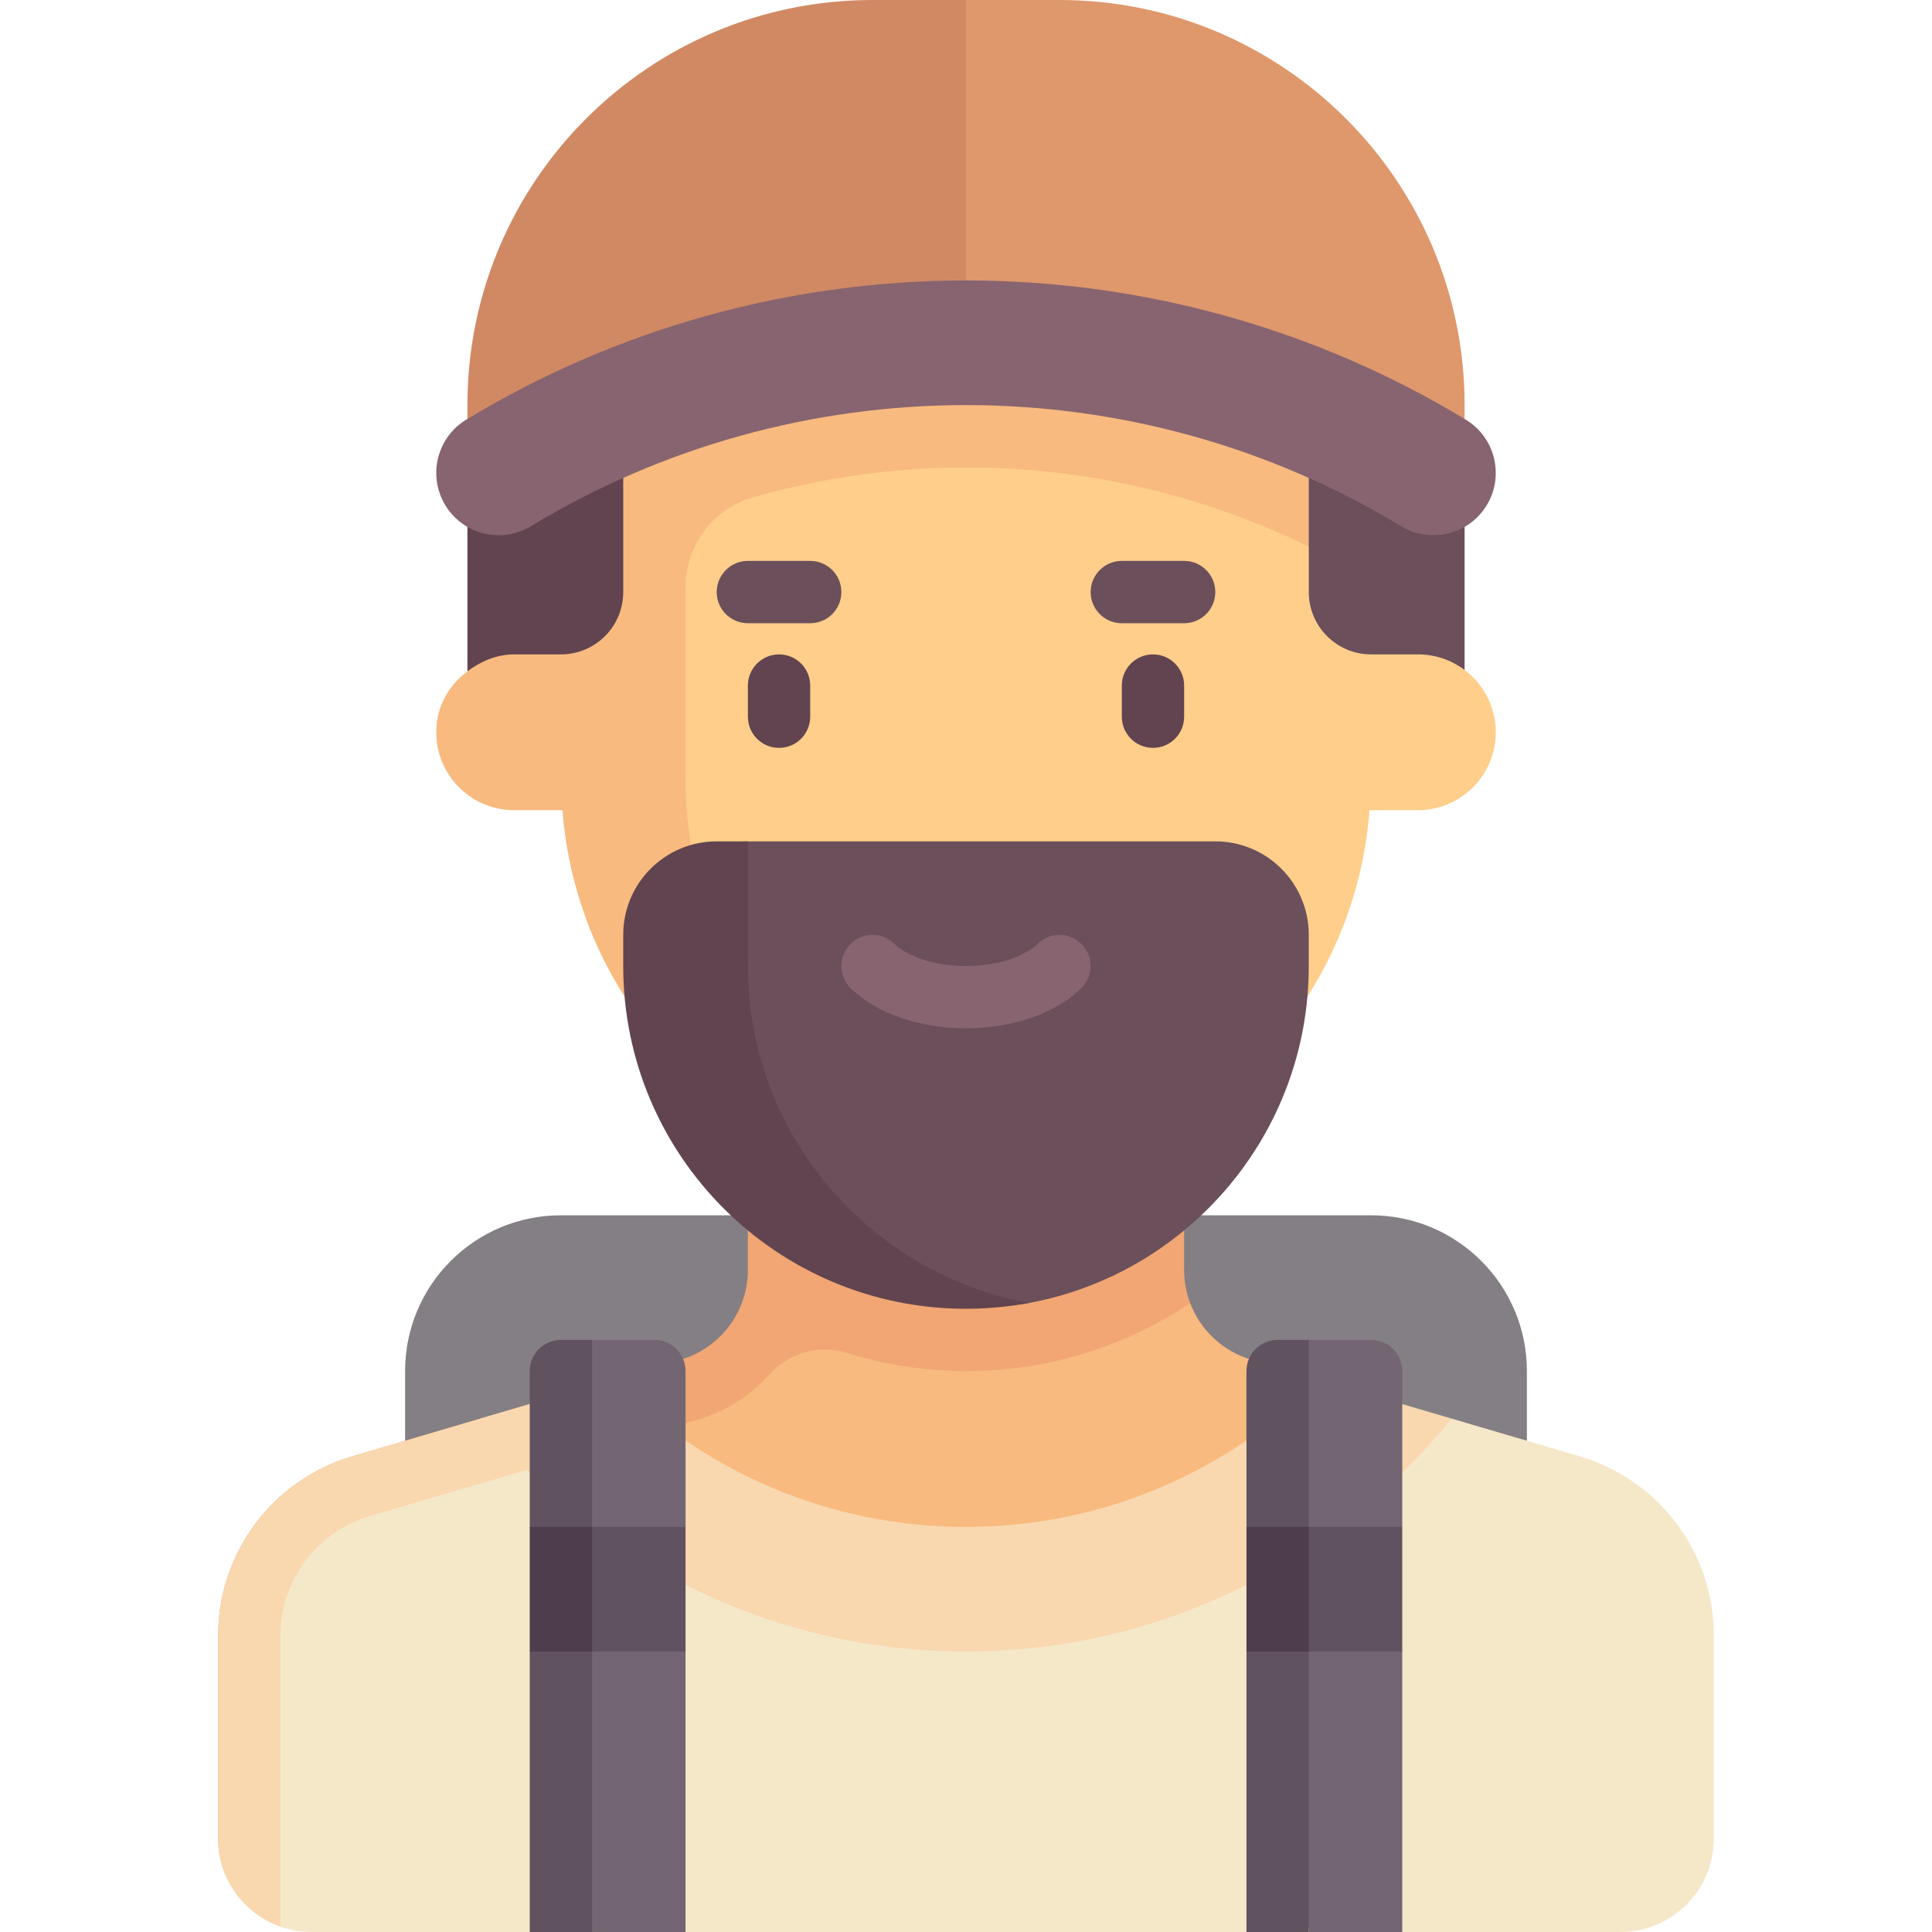<svg id="Capa_1" enable-background="new 0 0 512 512" height="512" viewBox="0 0 512 512" width="512" xmlns="http://www.w3.org/2000/svg"><g><g><path d="m363.355 322.065h-214.71c-22.804 0-41.29 18.486-41.29 41.29v41.29h297.29v-41.29c0-22.804-18.486-41.29-41.29-41.29z" fill="#847f84"/></g><g><path d="m280.777 0h-24.774c-59.29 0-107.355 48.064-107.355 107.355v16.516h239.484v-16.516c-.001-59.291-48.065-107.355-107.355-107.355z" fill="#df976c"/></g><g><path d="m256.002 0h-24.774c-59.29 0-107.355 48.065-107.355 107.355v16.516h132.129z" fill="#d18964"/></g><path d="m388.135 177.55-24.778-32.941v-28.996l-107.355-24.774-79.739 18.401v169.006c19.622 21.83 48.061 35.561 79.739 35.561 56.503 0 102.708-43.678 106.938-99.097h12.804c11.402 0 20.645-9.243 20.645-20.645 0-6.753-3.241-12.749-8.254-16.515z" fill="#ffce8a"/><path d="m199.337 131.87c18.318-5.253 37.372-7.999 56.665-7.999 37.962 0 75.084 10.393 107.307 30.049.027-.015.021-.012.048-.027v-38.281l-107.355-24.773-107.355 24.774v28.616l-24.774 33.679c-4.448 3.312-7.572 8.238-8.151 14.028-1.237 12.358 8.434 22.775 20.538 22.775h12.804c4.23 55.419 50.435 99.097 106.937 99.097 5.649 0 11.157-.55 16.568-1.392-51.454-7.94-90.891-52.286-90.891-105.963v-50.793c.002-10.949 7.136-20.773 17.659-23.79z" fill="#f8ba7e"/><g><path d="m206.454 198.194c-4.565 0-8.258-3.698-8.258-8.258v-8.258c0-4.56 3.694-8.258 8.258-8.258 4.565 0 8.258 3.698 8.258 8.258v8.258c0 4.56-3.694 8.258-8.258 8.258z" fill="#61444f"/></g><g><path d="m305.551 198.194c-4.565 0-8.258-3.698-8.258-8.258v-8.258c0-4.56 3.694-8.258 8.258-8.258s8.258 3.698 8.258 8.258v8.258c0 4.56-3.694 8.258-8.258 8.258z" fill="#61444f"/></g><g><path d="m214.712 165.161h-16.516c-4.565 0-8.258-3.698-8.258-8.258s3.694-8.258 8.258-8.258h16.516c4.565 0 8.258 3.698 8.258 8.258s-3.693 8.258-8.258 8.258z" fill="#6b4f5a"/></g><g><path d="m313.809 165.161h-16.516c-4.565 0-8.258-3.698-8.258-8.258s3.694-8.258 8.258-8.258h16.516c4.565 0 8.258 3.698 8.258 8.258s-3.694 8.258-8.258 8.258z" fill="#6b4f5a"/></g><g><path d="m123.873 132.129v45.778c3.459-2.614 7.717-4.488 12.387-4.488h12.387c9.121 0 16.516-7.395 16.516-16.516v-33.032z" fill="#61444f"/></g><g><path d="m388.131 132.129v45.425c-3.459-2.614-7.717-4.135-12.387-4.135h-12.387c-9.121 0-16.516-7.395-16.516-16.516v-41.29z" fill="#6b4f5a"/></g><g><path d="m388.43 111.202c-39.843-24.125-85.633-36.879-132.427-36.879s-92.585 12.754-132.427 36.879c-7.802 4.726-10.294 14.883-5.573 22.685 3.105 5.125 8.556 7.964 14.145 7.964 2.915 0 5.863-.774 8.54-2.391 34.677-21.004 74.552-32.105 115.315-32.105s80.637 11.101 115.315 32.105c2.677 1.617 5.625 2.391 8.54 2.391 5.589 0 11.04-2.839 14.145-7.964 4.721-7.802 2.229-17.96-5.573-22.685z" fill="#87646f"/></g><path d="m338.581 421.161-6.99-60.834c-7.604-2.236-13.49-7.893-16.181-14.996l-114.195-.563c0 10.99-7.24 20.667-17.784 23.768l-24.109 39.095z" fill="#f8ba7e"/><g><path d="m98.029 401.775 87.044-25.606c7.362-2.165 13.743-6.337 18.678-11.793 5.269-5.825 13.109-8.217 20.604-5.871 10.003 3.131 20.619 4.849 31.645 4.849 21.981 0 42.373-6.644 59.41-18.024-1.041-2.747-1.603-5.706-1.603-8.772v-39.268h-115.613v39.269c0 10.99-7.24 20.667-17.784 23.768l-87.036 25.599c-21.087 6.202-35.567 25.555-35.567 47.535v53.765c0 10.771 6.916 19.844 16.516 23.257v-77.023c0-14.651 9.651-27.55 23.706-31.685z" fill="#f1a673"/></g><path d="m418.626 385.926-33.957-9.987c-23.932 24.076-92.04 42.552-128.669 42.552s-98.198-25.195-93.696-52.838l-60.104 20.273c-21.087 6.202-35.568 25.555-35.568 47.535v53.765l7.693 23.366c2.582.912 5.36 1.408 8.255 1.408h346.839c13.682 0 24.774-11.092 24.774-24.774v-53.765c.001-21.98-14.48-41.333-35.567-47.535z" fill="#f5e8c9"/><g><path d="m98.029 401.775 79.276-23.321c-5.287-3.935-10.363-8.138-15.001-12.802l-68.93 20.274c-21.087 6.202-35.568 25.555-35.568 47.535v53.765c0 10.771 6.916 19.963 16.516 23.375v-77.141c.001-14.651 9.652-27.55 23.707-31.685z" fill="#f9d8af"/></g><g><path d="m256 437.677c52.042 0 98.396-24.124 128.669-61.739l-34.973-10.286c-23.932 24.076-57.067 38.993-93.696 38.993s-69.764-14.917-93.696-38.993l-34.973 10.286c30.273 37.615 76.627 61.739 128.669 61.739z" fill="#f9d8af"/></g><g><path d="m322.064 222.968h-123.87c-13.682 0-24.774 11.092-24.774 24.774v8.258c0 50.169 32.412 89.73 82.58 89.73 5.704 0 11.285.583 16.698-.423 42.193-7.839 74.141-44.842 74.141-89.307v-8.258c0-13.682-11.092-24.774-24.775-24.774z" fill="#6b4f5a"/></g><g><path d="m256 272.516c-12.387 0-23.823-3.976-30.573-10.637-3.25-3.202-3.282-8.431-.081-11.677 3.202-3.25 8.444-3.282 11.677-.081 2.75 2.714 9.371 5.879 18.976 5.879s16.226-3.165 18.976-5.879c3.234-3.202 8.476-3.169 11.677.081 3.202 3.246 3.169 8.476-.081 11.677-6.748 6.661-18.184 10.637-30.571 10.637z" fill="#87646f"/></g><g><path d="m198.194 256v-33.032h-8.258c-13.682 0-24.774 11.092-24.774 24.774v8.258c0 50.169 40.67 90.839 90.838 90.839 5.649 0 11.334-.545 16.697-1.531-42.271-7.777-74.503-44.788-74.503-89.308z" fill="#61444f"/></g><g><g><path d="m173.419 355.097h-16.516c-4.561 0-8.258 3.697-8.258 8.258l8.258 148.645h24.774v-74.323l-8.454-17.02 8.454-16.013v-41.29c0-4.56-3.697-8.257-8.258-8.257z" fill="#736572"/></g><g><path d="m181.677 404.645h-24.774v-49.548h-8.258c-4.561 0-8.258 3.697-8.258 8.258v41.29l5.905 16.23-5.905 16.803v74.322h16.516v-74.323h24.774z" fill="#615260"/></g><g><path d="m140.387 404.645h16.516v33.032h-16.516z" fill="#4e3d4d"/></g></g><g><g><path d="m363.355 355.097h-16.516c-4.561 0-8.258 3.697-8.258 8.258l8.258 148.645h24.774v-74.323l-8.454-17.02 8.454-16.013v-41.29c0-4.56-3.697-8.257-8.258-8.257z" fill="#736572"/></g><g><path d="m371.613 404.645h-24.774v-49.548h-8.258c-4.561 0-8.258 3.697-8.258 8.258v41.29l5.905 16.23-5.905 16.803v74.322h16.516v-74.323h24.774z" fill="#615260"/></g><g><path d="m330.323 404.645h16.516v33.032h-16.516z" fill="#4e3d4d"/></g></g></g></svg>